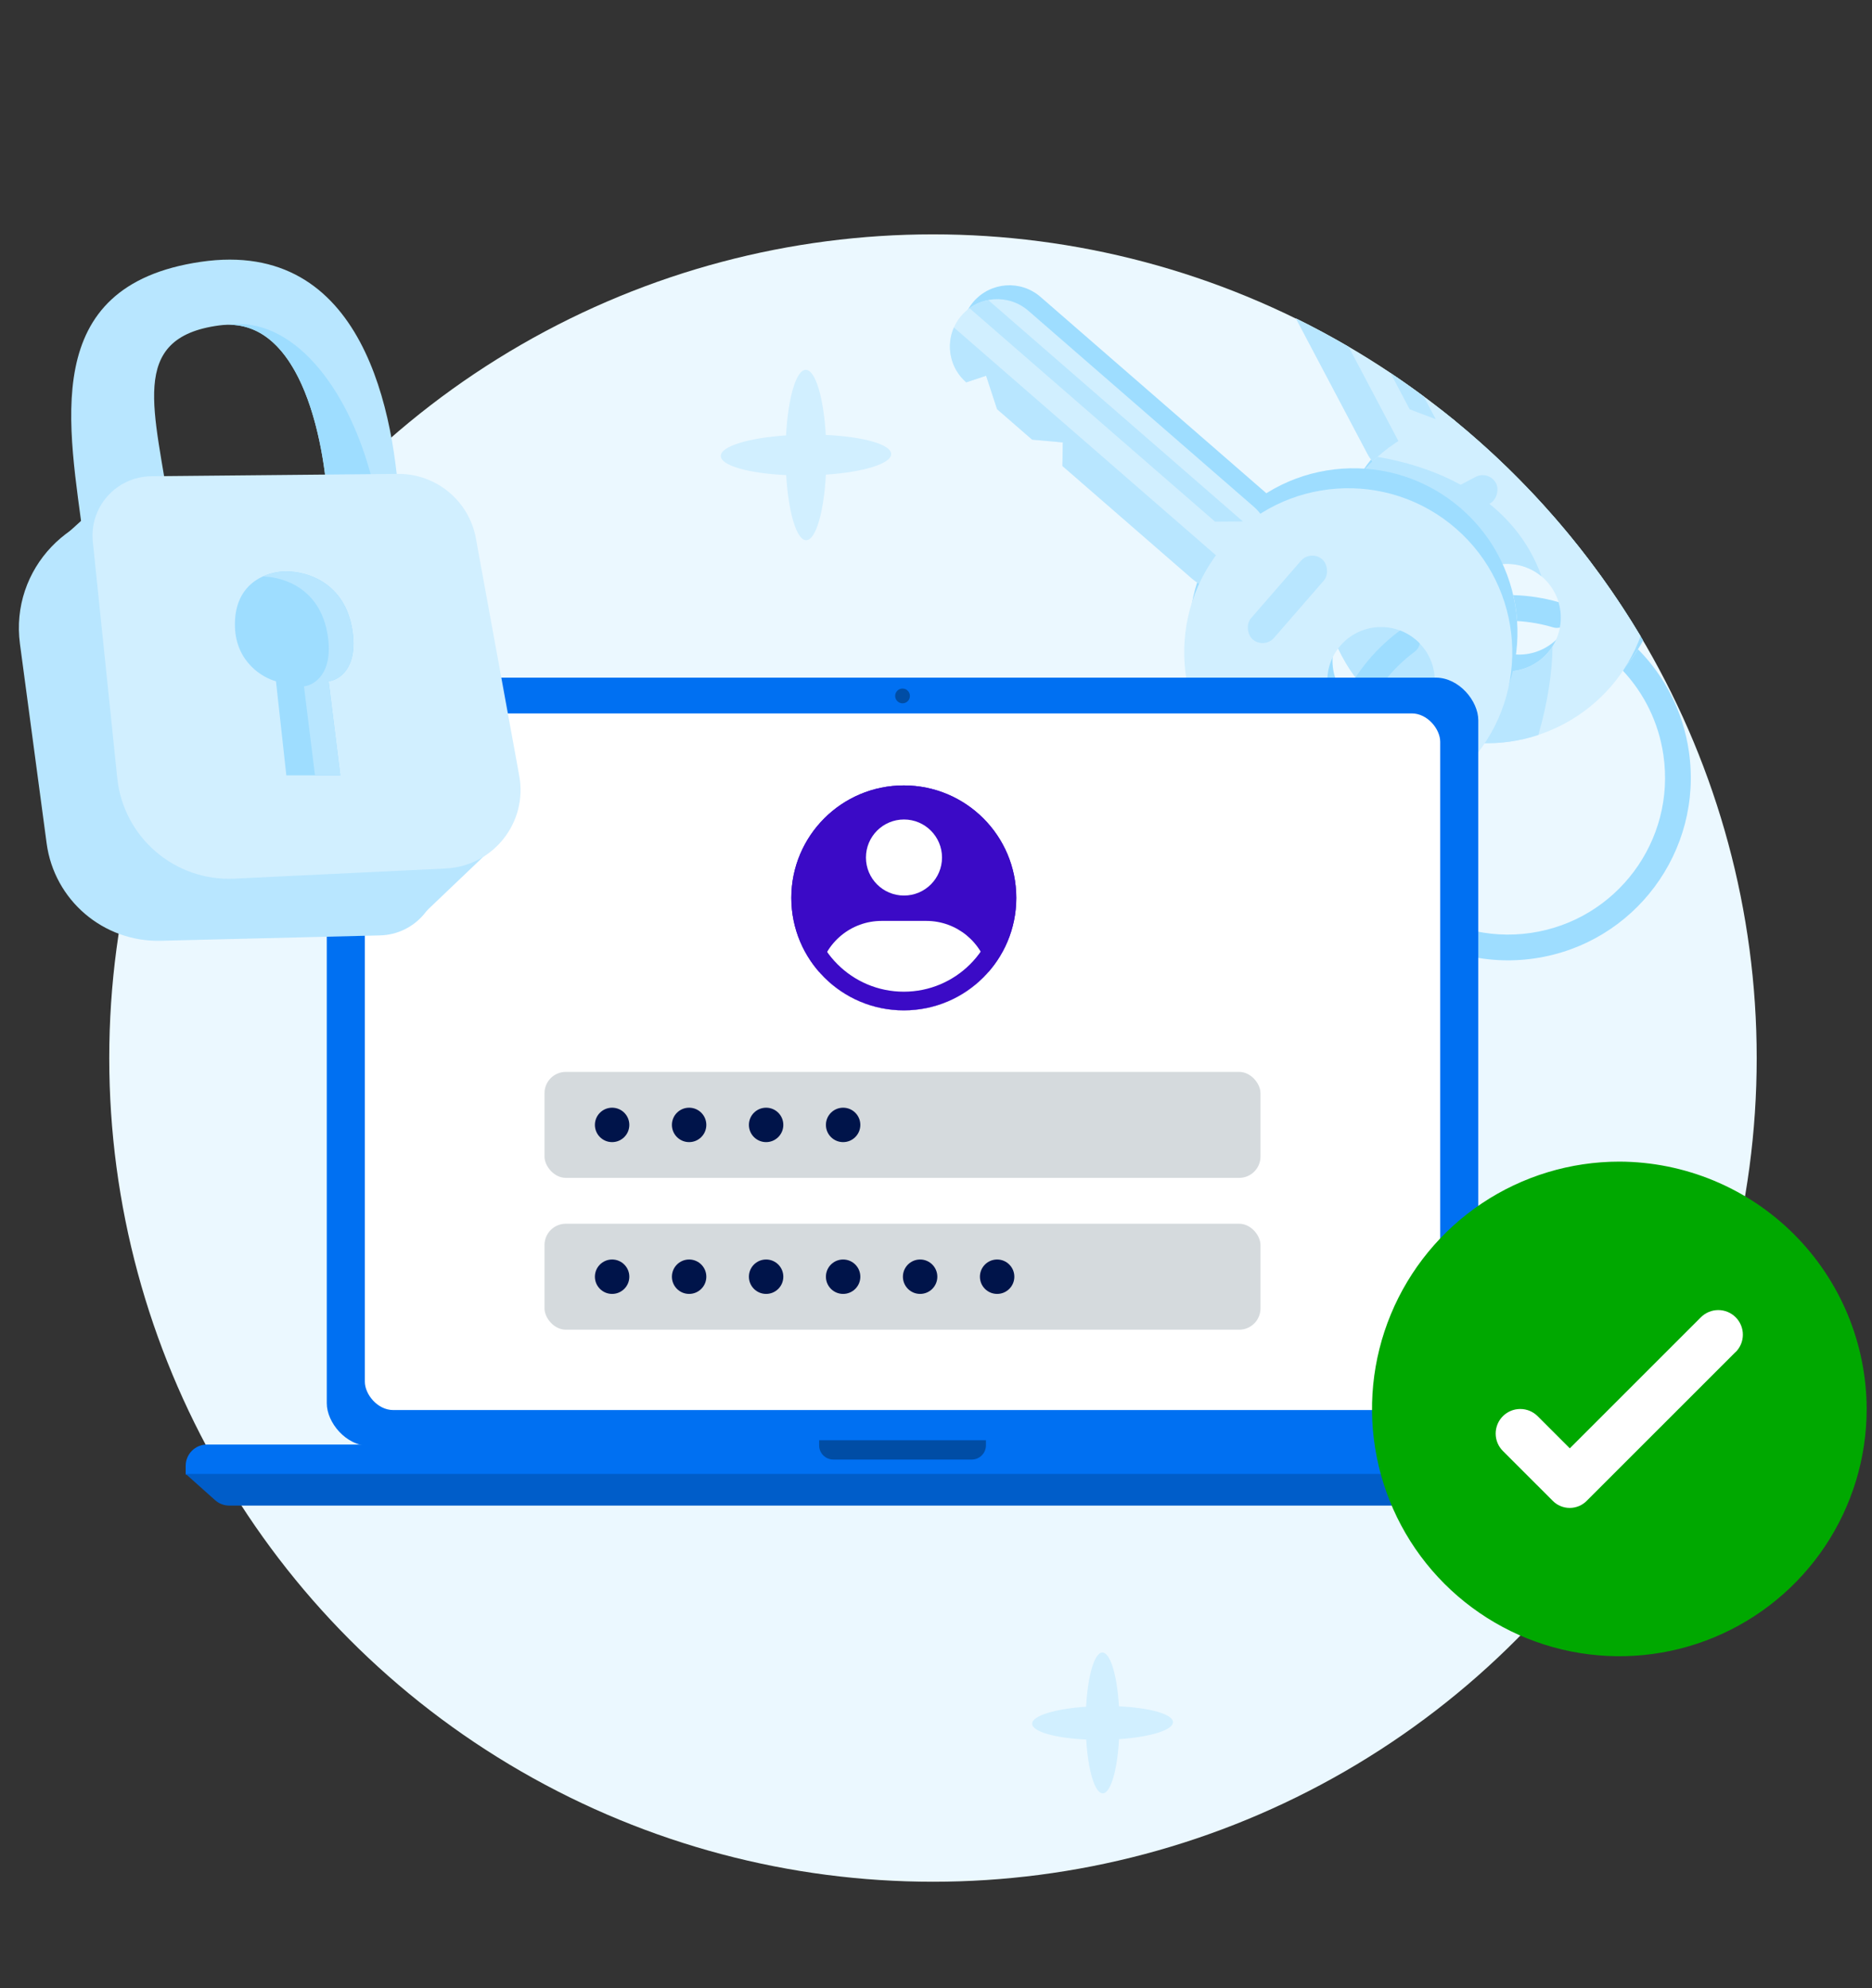 <svg width="161" height="171" viewBox="0 0 161 171" fill="none" xmlns="http://www.w3.org/2000/svg">
<rect x="0" y="0" width="161" height="171" fill="#333333" stroke="none"/>
<circle cx="80.24" cy="91" r="70.844" fill="#EBF8FF"/>
<path fill-rule="evenodd" clip-rule="evenodd" d="M141.317 55.083C140.036 57.458 138.06 59.492 135.495 60.847C128.606 64.487 120.071 61.853 116.431 54.964C112.792 48.074 115.426 39.539 122.315 35.9C122.829 35.628 123.351 35.392 123.88 35.189C130.862 40.657 136.793 47.406 141.317 55.083ZM134.736 49.52C133.544 47.263 130.748 46.4 128.492 47.593C126.235 48.785 125.372 51.58 126.564 53.837C127.757 56.093 130.552 56.956 132.809 55.764C135.065 54.572 135.928 51.776 134.736 49.52Z" fill="#9EDDFF"/>
<path fill-rule="evenodd" clip-rule="evenodd" d="M117.594 39.013C118.645 41.004 121.112 41.765 123.103 40.714C124.761 39.837 125.567 37.979 125.181 36.232C120.981 32.782 116.376 29.804 111.449 27.383L117.594 39.013Z" fill="#D1EFFF"/>
<path fill-rule="evenodd" clip-rule="evenodd" d="M115.983 29.821C114.507 28.957 112.996 28.145 111.455 27.387L117.597 39.014C118.152 40.064 119.101 40.772 120.166 41.052L121.534 40.329L115.983 29.821Z" fill="#B8E6FF"/>
<path fill-rule="evenodd" clip-rule="evenodd" d="M141.1 54.717C139.937 57.859 137.657 60.6 134.462 62.288C127.573 65.928 119.038 63.294 115.398 56.404C111.759 49.515 114.393 40.98 121.282 37.341C122.456 36.72 123.679 36.282 124.916 36.016C131.341 41.243 136.832 47.573 141.1 54.717ZM133.703 50.961C132.511 48.704 129.715 47.841 127.459 49.034C125.202 50.226 124.339 53.021 125.531 55.278C126.724 57.534 129.519 58.397 131.776 57.205C134.032 56.013 134.895 53.217 133.703 50.961Z" fill="#D1EFFF"/>
<path fill-rule="evenodd" clip-rule="evenodd" d="M132.305 63.211C133.121 60.364 133.499 57.835 133.523 55.591C133.106 56.252 132.515 56.815 131.775 57.207C129.518 58.399 126.722 57.536 125.53 55.279C124.338 53.023 125.201 50.227 127.458 49.035C129.167 48.132 131.186 48.408 132.582 49.576C130.224 43 123.865 40.202 118.467 39.295C113.741 43.513 112.305 50.553 115.397 56.406C118.665 62.591 125.879 65.347 132.305 63.211Z" fill="#B8E6FF"/>
<path fill-rule="evenodd" clip-rule="evenodd" d="M122.444 34.093C121.509 33.399 120.556 32.727 119.587 32.078L121.239 35.206L123.479 36.053L122.444 34.093Z" fill="#B8E6FF"/>
<rect width="9.118" height="2.601" rx="1.3" transform="matrix(0.884 -0.467 -0.467 -0.884 121.21 46.967)" fill="#B8E6FF"/>
<path fill-rule="evenodd" clip-rule="evenodd" d="M105.755 45.126C100.643 51.006 101.265 59.917 107.145 65.029C113.025 70.141 121.936 69.519 127.048 63.639C132.16 57.759 131.537 48.848 125.658 43.736C119.778 38.624 110.867 39.246 105.755 45.126ZM115.734 53.803C117.409 51.877 120.327 51.673 122.253 53.348C124.179 55.022 124.383 57.941 122.708 59.867C121.034 61.793 118.115 61.997 116.189 60.322C114.263 58.648 114.06 55.729 115.734 53.803Z" fill="#9EDDFF"/>
<path fill-rule="evenodd" clip-rule="evenodd" d="M109.267 48.134C107.79 49.834 105.215 50.013 103.516 48.536L84.138 31.689C82.439 30.211 82.259 27.636 83.736 25.937C85.214 24.238 87.789 24.058 89.488 25.535L108.866 42.383C110.565 43.86 110.745 46.435 109.267 48.134Z" fill="#9EDDFF"/>
<path fill-rule="evenodd" clip-rule="evenodd" d="M108.228 49.33C106.75 51.029 104.175 51.209 102.476 49.731L91.371 40.076L91.407 38.05L88.767 37.813L87.655 36.845L85.751 35.191L84.811 32.315L83.099 32.884C81.399 31.407 81.22 28.832 82.697 27.133C84.174 25.433 86.749 25.253 88.448 26.731L107.826 43.578C109.525 45.055 109.705 47.63 108.228 49.33Z" fill="#D1EFFF"/>
<path fill-rule="evenodd" clip-rule="evenodd" d="M82.04 28.166L106.622 49.538L105.607 50.706C104.513 50.829 103.372 50.511 102.476 49.731L91.371 40.076L91.407 38.05L88.767 37.813L85.751 35.191L84.81 32.315L83.099 32.884C81.718 31.683 81.34 29.758 82.04 28.166Z" fill="#B8E6FF"/>
<path fill-rule="evenodd" clip-rule="evenodd" d="M105.309 46.843C100.197 52.723 100.819 61.634 106.699 66.746C112.579 71.858 121.489 71.235 126.601 65.356C131.714 59.476 131.091 50.565 125.211 45.453C119.331 40.341 110.421 40.963 105.309 46.843ZM115.289 55.52C116.963 53.594 119.882 53.39 121.808 55.065C123.734 56.739 123.938 59.658 122.263 61.584C120.589 63.51 117.67 63.714 115.744 62.039C113.818 60.365 113.614 57.446 115.289 55.52Z" fill="#D1EFFF"/>
<path fill-rule="evenodd" clip-rule="evenodd" d="M84.991 25.805L106.895 44.849L104.5 44.867L83.38 26.505C83.868 26.151 84.419 25.917 84.991 25.805Z" fill="#B8E6FF"/>
<rect width="9.118" height="2.601" rx="1.3" transform="matrix(0.656 -0.755 -0.755 -0.656 108.717 55.844)" fill="#B8E6FF"/>
<path d="M139.581 57.689C139.665 57.564 139.746 57.439 139.826 57.312C140.208 56.844 140.558 56.354 140.875 55.846C140.9 55.868 140.924 55.89 140.947 55.914C143.19 58.207 144.753 61.208 145.251 64.623C146.502 73.207 140.557 81.179 131.974 82.43C123.39 83.68 115.418 77.736 114.167 69.152C113.304 63.228 115.869 57.597 120.357 54.266C120.375 54.252 120.394 54.24 120.412 54.227C120.911 54.416 121.385 54.694 121.811 55.064C121.915 55.154 122.013 55.248 122.107 55.346C122.06 55.615 121.914 55.868 121.677 56.044C117.816 58.909 115.617 63.747 116.358 68.833C117.432 76.207 124.281 81.313 131.654 80.239C139.028 79.165 144.135 72.316 143.06 64.942C142.649 62.117 141.391 59.628 139.581 57.689Z" fill="#9EDDFF"/>
<path d="M134.043 51.788C134.261 52.51 134.294 53.258 134.16 53.972C133.973 54.018 133.772 54.017 133.575 53.958C132.579 53.659 131.541 53.474 130.476 53.414C130.425 52.665 130.314 51.919 130.144 51.185C130.152 51.186 130.16 51.186 130.168 51.186C131.499 51.223 132.8 51.43 134.043 51.788Z" fill="#9EDDFF"/>
<path d="M15.97 126.071C15.97 125.06 16.79 124.24 17.801 124.24H137.443C138.454 124.24 139.274 125.06 139.274 126.071V126.825H15.97V126.071Z" fill="#0070F2"/>
<path d="M18.501 129.027C18.836 129.327 19.27 129.492 19.72 129.492H135.523C135.973 129.492 136.407 129.327 136.743 129.027L139.274 126.767H15.97L18.501 129.027Z" fill="#005DC9"/>
<rect x="28.105" y="58.281" width="99.034" height="66.075" rx="3.662" fill="#0070F2"/>
<path d="M77.622 60.491C77.972 60.491 78.256 60.207 78.256 59.856C78.256 59.505 77.972 59.221 77.622 59.221C77.272 59.221 76.988 59.505 76.988 59.856C76.988 60.207 77.272 60.491 77.622 60.491Z" fill="#004DA5"/>
<rect x="31.378" y="61.359" width="92.486" height="59.916" rx="2.442" fill="white"/>
<path d="M70.449 123.871H84.795V124.31C84.795 124.985 84.249 125.531 83.574 125.531H71.669C70.995 125.531 70.449 124.985 70.449 124.31V123.871Z" fill="#004DA5"/>
<rect x="46.831" y="92.191" width="61.576" height="9.113" rx="1.831" fill="#D5DADD"/>
<path d="M87.406 77.225C87.406 82.567 83.074 86.899 77.731 86.899C72.388 86.899 68.057 82.567 68.057 77.225C68.057 71.882 72.388 67.551 77.731 67.551C83.074 67.551 87.406 71.882 87.406 77.225Z" fill="#3B0AC6"/>
<path fill-rule="evenodd" clip-rule="evenodd" d="M70.47 83.617C70.966 81.061 73.206 79.205 75.822 79.205H79.669C82.277 79.205 84.511 81.049 85.016 83.592C83.243 85.619 80.637 86.899 77.732 86.899C74.839 86.899 72.243 85.629 70.47 83.617ZM81.017 73.753C81.017 75.56 79.552 77.024 77.746 77.024C75.939 77.024 74.475 75.56 74.475 73.753C74.475 71.947 75.939 70.482 77.746 70.482C79.552 70.482 81.017 71.947 81.017 73.753Z" fill="white"/>
<path fill-rule="evenodd" clip-rule="evenodd" d="M77.731 85.293C82.187 85.293 85.799 81.681 85.799 77.225C85.799 72.769 82.187 69.157 77.731 69.157C73.275 69.157 69.663 72.769 69.663 77.225C69.663 81.681 73.275 85.293 77.731 85.293ZM77.731 86.899C83.074 86.899 87.406 82.567 87.406 77.225C87.406 71.882 83.074 67.551 77.731 67.551C72.388 67.551 68.057 71.882 68.057 77.225C68.057 82.567 72.388 86.899 77.731 86.899Z" fill="#3B0AC6"/>
<rect x="46.831" y="105.25" width="61.576" height="9.113" rx="1.831" fill="#D5DADD"/>
<circle cx="52.644" cy="96.75" r="1.48" fill="#00144A"/>
<circle cx="59.267" cy="96.75" r="1.48" fill="#00144A"/>
<circle cx="65.889" cy="96.75" r="1.48" fill="#00144A"/>
<circle cx="72.512" cy="96.75" r="1.48" fill="#00144A"/>
<circle cx="52.644" cy="109.806" r="1.48" fill="#00144A"/>
<circle cx="59.267" cy="109.806" r="1.48" fill="#00144A"/>
<circle cx="65.889" cy="109.806" r="1.48" fill="#00144A"/>
<circle cx="72.512" cy="109.806" r="1.48" fill="#00144A"/>
<circle cx="79.134" cy="109.806" r="1.48" fill="#00144A"/>
<circle cx="85.757" cy="109.806" r="1.48" fill="#00144A"/>
<path d="M76.643 39.051C76.643 38.222 74.236 37.558 71.02 37.407C70.836 34.195 70.128 31.807 69.299 31.809C68.469 31.81 67.78 34.217 67.603 37.446C64.378 37.666 61.98 38.387 61.991 39.218C62.002 40.049 64.398 40.713 67.615 40.862C67.808 44.074 68.506 46.462 69.334 46.461C70.161 46.459 70.855 44.052 71.031 40.823C74.256 40.603 76.653 39.882 76.643 39.051Z" fill="#D1EFFF"/>
<path d="M100.881 148.115C100.881 147.43 98.891 146.881 96.233 146.757C96.081 144.102 95.495 142.127 94.81 142.129C94.124 142.13 93.554 144.12 93.409 146.789C90.743 146.971 88.76 147.567 88.77 148.254C88.779 148.941 90.759 149.489 93.418 149.612C93.577 152.267 94.155 154.242 94.839 154.24C95.523 154.239 96.096 152.249 96.242 149.58C98.908 149.398 100.888 148.802 100.881 148.115Z" fill="#D1EFFF"/>
<path d="M17.263 22.52C3.205 24.584 5.947 36.696 7.217 46.657C9.862 48.487 15.529 50.597 14.635 44.26C13.385 35.393 10.879 29.042 18.861 27.988C26.089 27.033 28.103 38.664 28.244 44.486L34.384 44.211C34.002 35.669 31.322 20.456 17.263 22.52Z" fill="#B8E6FF"/>
<path d="M1.715 55.371C0.857 48.954 6.147 43.386 12.599 43.915L30.028 45.343C32.451 45.541 34.398 47.42 34.684 49.834L37.626 74.746C37.979 77.734 35.686 80.378 32.678 80.452L13.824 80.913C8.895 81.034 4.665 77.423 4.011 72.535L1.715 55.371Z" fill="#B8E6FF"/>
<path d="M10.187 41.889L4.56 46.984L11.758 47.201L10.187 41.889Z" fill="#B8E6FF"/>
<path d="M42.583 72.715L35.444 79.523L36.698 74.97L42.583 72.715Z" fill="#B8E6FF"/>
<path fill-rule="evenodd" clip-rule="evenodd" d="M32.597 44.291C32.529 43.587 32.353 42.65 32.05 41.441C29.921 32.952 24.939 27.203 19.648 27.933C25.607 27.897 27.707 36.883 28.154 42.747C28.704 43.365 29.229 43.934 29.714 44.42L32.597 44.291Z" fill="#9EDDFF"/>
<path d="M7.983 46.594C7.674 43.601 10.006 40.99 13.015 40.961L34.211 40.758C37.502 40.726 40.338 43.068 40.929 46.306L44.658 66.726C45.393 70.75 42.415 74.5 38.33 74.696L20.158 75.57C15.034 75.817 10.611 72.016 10.084 66.913L7.983 46.594Z" fill="#D1EFFF"/>
<path d="M24.627 66.69L23.735 58.594C22.596 58.297 20.296 56.945 20.207 53.914C20.096 50.127 22.928 49.143 24.603 49.143C26.449 49.142 29.677 50.127 30.309 54.212C30.814 57.48 29.157 58.495 28.266 58.594L29.269 66.69H24.627Z" fill="#9EDDFF"/>
<path fill-rule="evenodd" clip-rule="evenodd" d="M22.594 49.583C24.456 49.622 27.566 50.648 28.185 54.65C28.69 57.918 27.034 58.934 26.142 59.032L27.091 66.69H29.268L28.265 58.594C29.157 58.495 30.813 57.48 30.308 54.212C29.677 50.127 26.448 49.142 24.602 49.143C24.016 49.143 23.288 49.263 22.594 49.583Z" fill="#B8E6FF"/>
<rect x="127.262" y="109.506" width="24.111" height="23.343" fill="white"/>
<path d="M139.271 99.908C135.064 99.908 130.951 101.156 127.453 103.493C123.955 105.83 121.229 109.152 119.619 113.038C118.009 116.925 117.587 121.201 118.408 125.327C119.229 129.453 121.255 133.243 124.23 136.217C127.205 139.192 130.995 141.218 135.121 142.038C139.247 142.859 143.524 142.438 147.411 140.828C151.298 139.218 154.62 136.492 156.957 132.994C159.294 129.497 160.542 125.384 160.542 121.178C160.525 115.542 158.279 110.141 154.293 106.156C150.308 102.171 144.907 99.925 139.271 99.908ZM149.262 116.286L136.499 129.047C136.307 129.251 136.075 129.413 135.818 129.524C135.56 129.635 135.283 129.692 135.003 129.692C134.723 129.692 134.446 129.635 134.189 129.524C133.932 129.413 133.7 129.251 133.508 129.047L129.253 124.793C128.857 124.397 128.634 123.859 128.634 123.298C128.634 122.737 128.857 122.199 129.253 121.802C129.65 121.406 130.188 121.183 130.749 121.183C131.31 121.183 131.848 121.406 132.245 121.802L135.01 124.567L146.284 113.295C146.68 112.898 147.218 112.675 147.779 112.675C148.057 112.675 148.332 112.73 148.589 112.836C148.845 112.942 149.078 113.098 149.275 113.295C149.471 113.491 149.627 113.724 149.733 113.981C149.84 114.237 149.894 114.512 149.894 114.79C149.894 115.068 149.84 115.343 149.733 115.6C149.627 115.856 149.471 116.089 149.275 116.286H149.262Z" fill="#00A800"/>
</svg>
